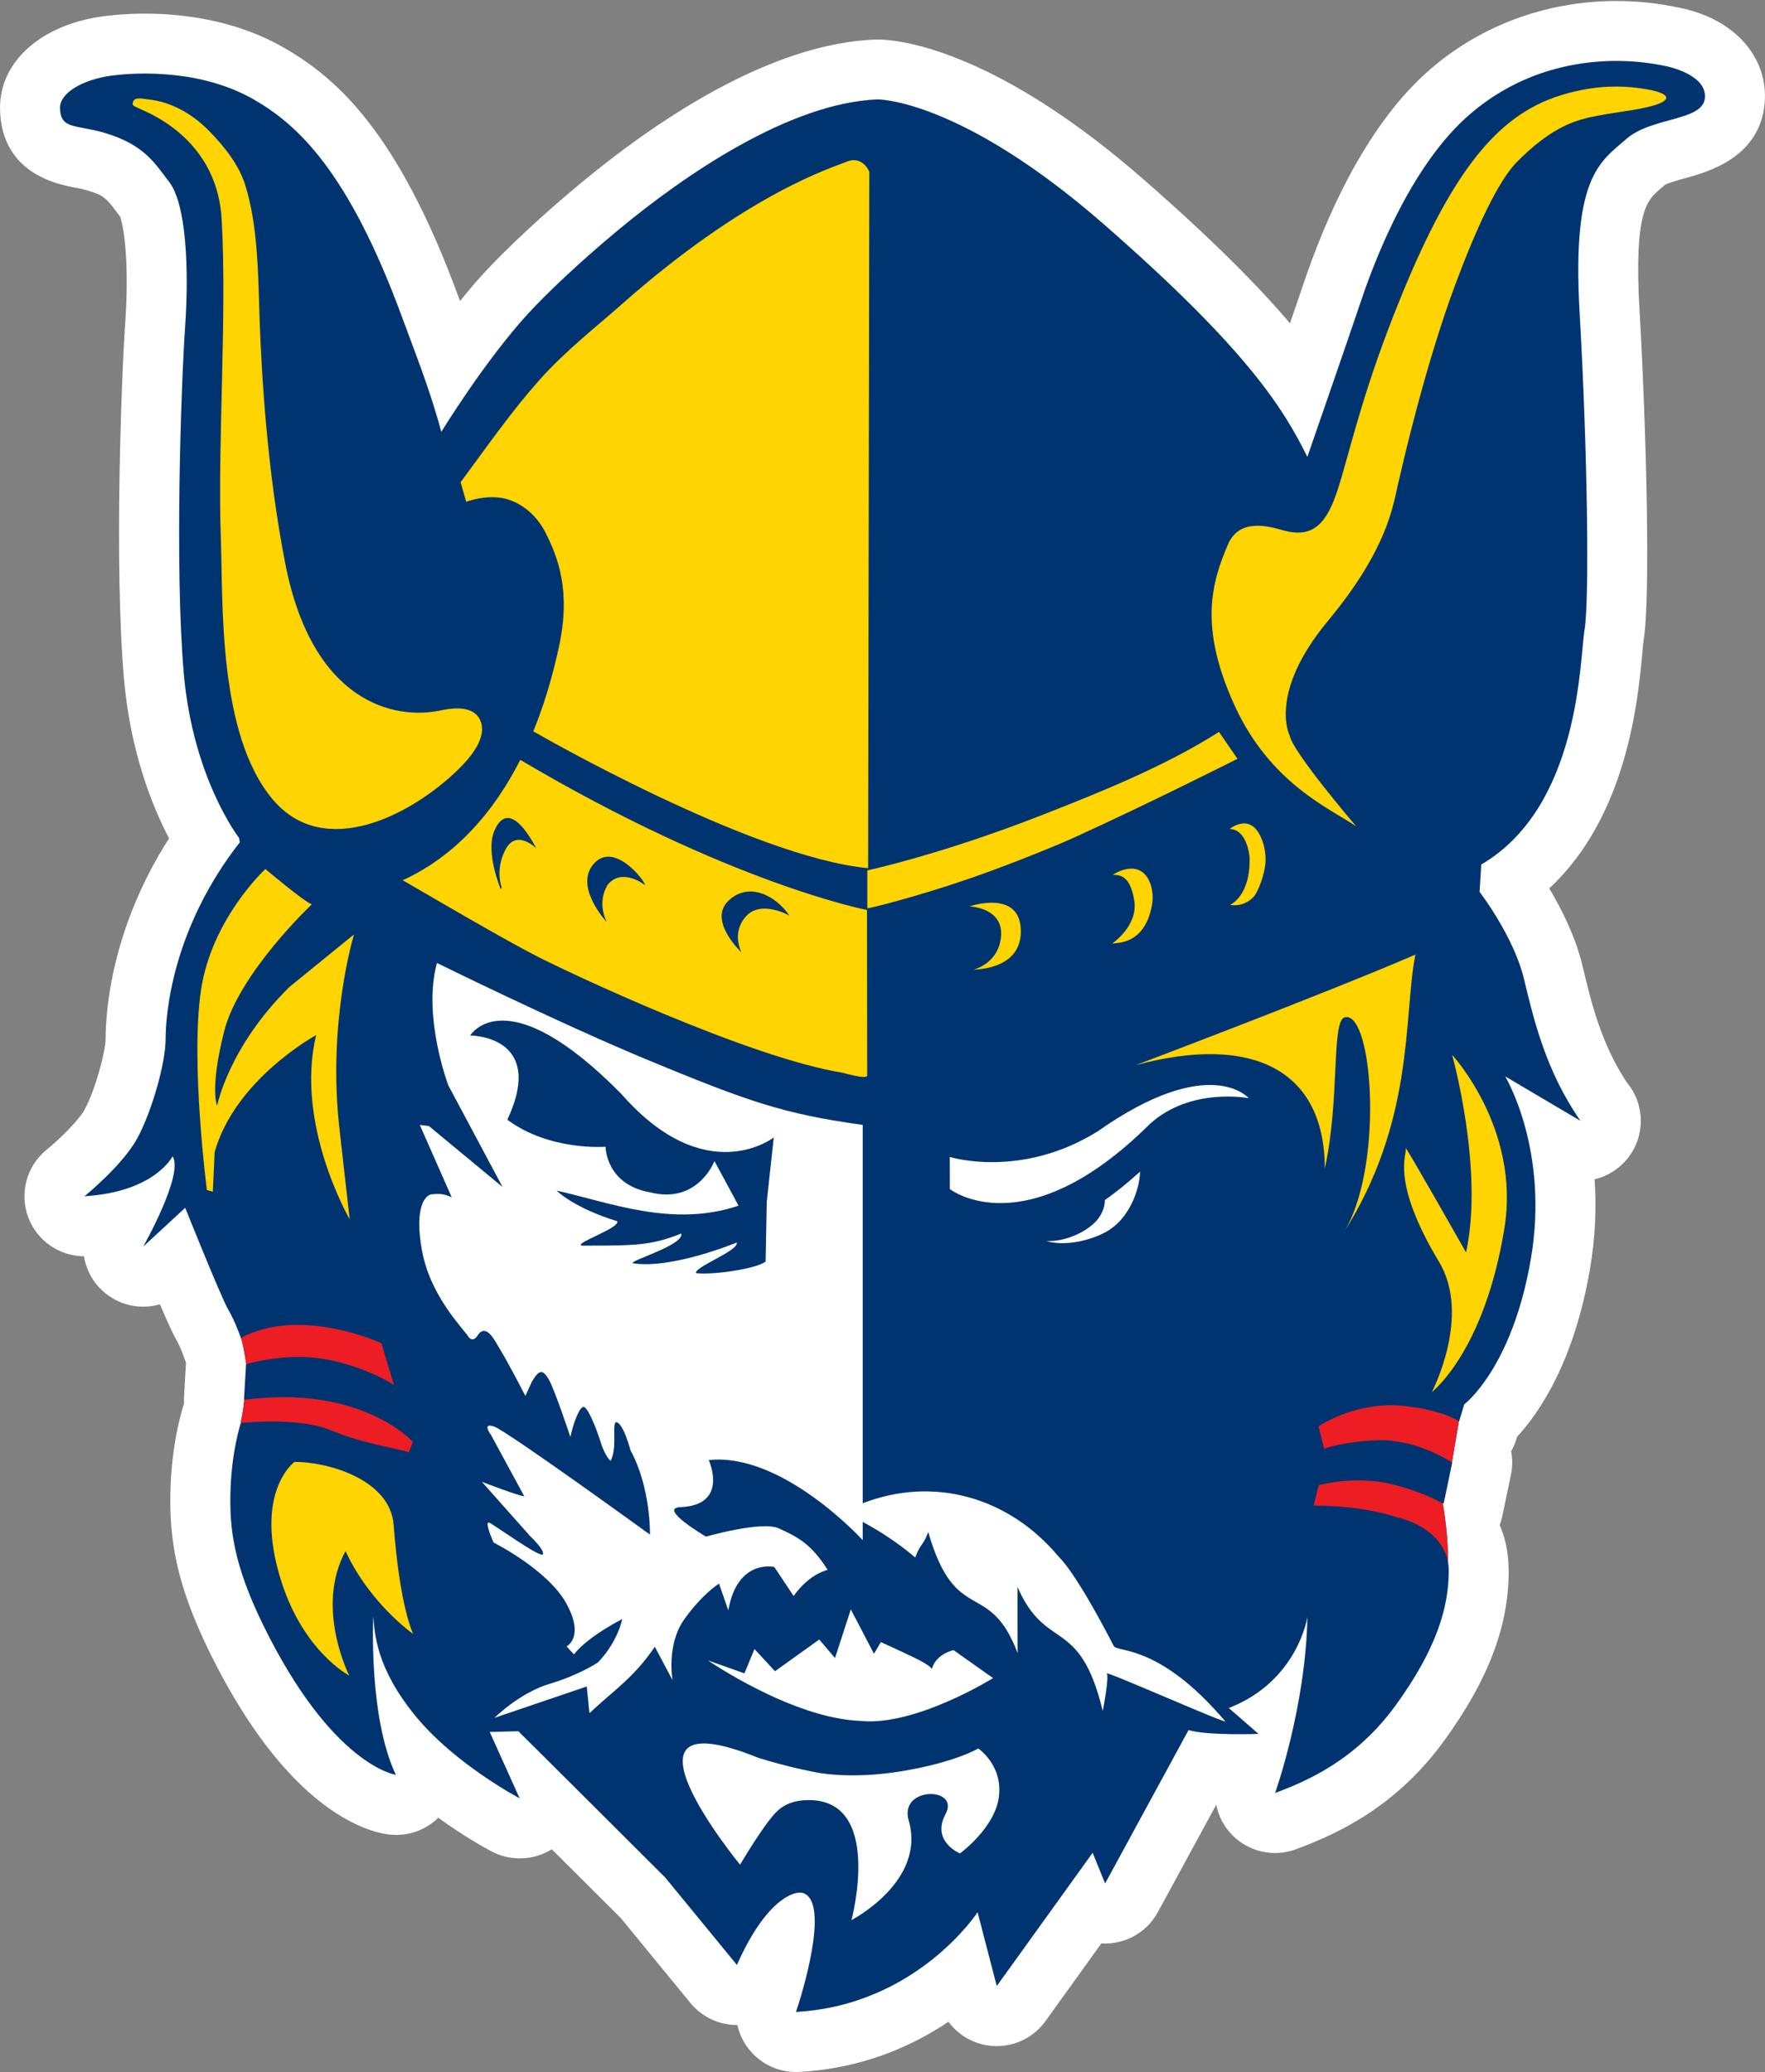 <?xml version="1.0" encoding="UTF-8" standalone="no"?>
<!-- Created with Inkscape (http://www.inkscape.org/) -->

<svg
   xmlns:dc="http://purl.org/dc/elements/1.1/"
   xmlns:cc="http://creativecommons.org/ns#"
   xmlns:rdf="http://www.w3.org/1999/02/22-rdf-syntax-ns#"
   xmlns:svg="http://www.w3.org/2000/svg"
   xmlns="http://www.w3.org/2000/svg"
   xmlns:sodipodi="http://sodipodi.sourceforge.net/DTD/sodipodi-0.dtd"
   xmlns:inkscape="http://www.inkscape.org/namespaces/inkscape"
   width="500"
   height="587"
   viewBox="0 0 500 587"
   id="svg2"
   version="1.1"
   inkscape:version="0.91 r13725"
   sodipodi:docname="Mikkelin Jukurit logo.svg">
  <rect x="0" y="0" width="500" height="587" fill="#808080" stroke="none"/>
  <defs
     id="defs4" />
  <sodipodi:namedview
     id="base"
     pagecolor="#ffffff"
     bordercolor="#666666"
     borderopacity="1.0"
     inkscape:pageopacity="0.0"
     inkscape:pageshadow="2"
     inkscape:zoom="0.63369141"
     inkscape:cx="607.64189"
     inkscape:cy="365.385"
     inkscape:document-units="px"
     inkscape:current-layer="layer1"
     showgrid="false"
     units="px"
     inkscape:window-width="1920"
     inkscape:window-height="1137"
     inkscape:window-x="-4"
     inkscape:window-y="-4"
     inkscape:window-maximized="1" />
  <g
     inkscape:label="Taso 1"
     inkscape:groupmode="layer"
     id="layer1"
     transform="translate(0,-465.362)">
    <g
       transform="matrix(4.19,0,0,-4.19,225.476,1052.362)"
       id="g3740">
      <path
         inkscape:connector-curvature="0"
         id="path3742"
         style="fill:#ffffff;fill-opacity:1;fill-rule:nonzero;stroke:none"
         d="m 0,0 c -1.267,0 -2.467,0.593 -3.236,1.612 -0.356,0.47 -0.599,1.005 -0.723,1.564 l -0.033,0 c -1.205,0 -2.359,0.538 -3.136,1.484 l -4.718,5.753 c -0.548,0.547 -2.584,2.579 -4.66,4.646 -0.622,-0.39 -1.359,-0.614 -2.148,-0.614 -0.008,10e-4 -0.018,0 -0.03,0 -0.642,0 -1.289,0.151 -1.885,0.464 -0.284,0.149 -1.793,0.96 -3.612,2.282 -0.732,-0.718 -1.734,-1.16 -2.84,-1.16 -0.014,0.003 -0.019,0 -0.028,0 -0.182,0 -0.366,0.013 -0.549,0.038 -1.514,0.206 -6.86,1.712 -12.088,12.406 -2.243,4.586 -2.665,7.581 -2.607,10.668 0.058,3.335 0.82,5.744 0.907,6.007 0.005,0.017 0.011,0.034 0.017,0.052 -0.01,0.157 -0.01,0.317 0,0.478 l 0.133,2.291 c -0.055,0.124 -0.104,0.251 -0.147,0.38 -0.072,0.215 -0.297,0.794 -0.503,1.146 -0.231,0.397 -0.637,1.29 -1.115,2.41 -1.227,-0.357 -2.589,-0.122 -3.648,0.715 -0.82,0.649 -1.329,1.559 -1.487,2.53 -1.653,0.012 -3.146,1.031 -3.751,2.59 -0.637,1.644 -0.139,3.512 1.232,4.621 0.946,0.77 2.202,2.04 2.557,2.698 0.76,1.409 1.425,3.981 1.425,4.79 0,1.734 0.338,7.402 4.291,13.556 -1.161,2.219 -2.617,5.872 -3.048,10.786 -0.67,7.664 -0.165,20.523 0.085,24.092 0.282,4.068 -0.097,6.511 -0.349,7.163 l -0.206,0.275 c -0.703,0.941 -0.87,1.165 -2.009,1.498 -0.374,0.11 -0.701,0.166 -0.978,0.218 -4.045,0.755 -4.911,3.322 -4.924,5.344 -0.019,3.161 2.797,5.659 7.009,6.215 0.605,0.08 1.579,0.176 2.788,0.176 2.462,0 6.09,-0.4 9.392,-2.301 3.536,-2.034 7.709,-5.639 11.844,-16.947 l 0.067,-0.184 c 0.512,0.636 1.04,1.261 1.572,1.843 1.544,1.687 4.05,4.017 6.543,6.086 5.174,4.295 12.837,9.473 19.954,9.751 0.053,0.002 0.11,0.003 0.163,0.003 1.197,0 7.688,-0.456 18.009,-9.483 4.646,-4.062 7.725,-7.175 9.874,-9.708 0.383,1.117 0.702,2.049 0.86,2.521 1.496,4.482 4.155,10.617 8.326,14.394 3.479,3.146 8.051,4.879 12.874,4.879 1.436,0 2.866,-0.152 4.246,-0.451 3.691,-0.721 6.047,-3.316 5.787,-6.439 -0.31,-3.702 -3.852,-4.673 -5.364,-5.088 -0.438,-0.121 -1.172,-0.323 -1.391,-0.462 l -0.348,-0.306 c -0.817,-0.698 -1.742,-1.489 -1.361,-8.111 0.498,-8.621 0.73,-19.643 0.287,-22.307 -0.034,-0.205 -0.057,-0.512 -0.092,-0.897 -0.297,-3.202 -1.022,-11.044 -6.297,-15.939 0.828,-1.385 1.775,-3.257 2.237,-5.188 0.621,-2.593 1.263,-5.272 2.996,-7.917 0.597,-0.706 0.957,-1.619 0.957,-2.616 0,-1.919 -1.333,-3.527 -3.124,-3.948 0.128,-1.819 0.067,-3.865 -0.316,-6.095 -1.08,-6.289 -3.446,-9.715 -4.923,-11.314 l -0.041,-0.14 c -0.09,-0.297 -0.211,-0.58 -0.362,-0.843 0.098,-0.517 0.098,-1.055 -0.013,-1.589 l -0.578,-2.772 c -0.044,-0.213 -0.106,-0.422 -0.182,-0.623 0.369,-0.849 0.601,-1.867 0.608,-3.086 0.012,-3.725 -1.37,-7.369 -4.348,-11.476 -3.2,-4.411 -7.044,-6.252 -10.037,-7.362 -1.474,-0.549 -3.14,-0.192 -4.262,0.918 -0.589,0.581 -0.972,1.313 -1.127,2.091 l -3.95,-7.265 C 23.716,9.425 22.238,8.606 20.675,8.691 20.666,8.693 20.658,8.693 20.649,8.693 L 16.869,3.437 C 15.95,2.161 14.385,1.53 12.83,1.819 11.804,2.011 10.912,2.585 10.313,3.396 7.821,1.722 4.459,0.237 0.222,0.005 0.148,0.001 0.074,0 0,0" />
    </g>
    <g
       transform="matrix(4.19,0,0,-4.19,482.978,493.077)"
       id="g3744">
      <path
         inkscape:connector-curvature="0"
         id="path3746"
         style="fill:#003471;fill-opacity:1;fill-rule:nonzero;stroke:none"
         d="m 0,0 c 0.134,1.601 -2.602,2.136 -2.602,2.136 -4.002,0.866 -9.337,0.331 -13.539,-3.469 -4.2,-3.802 -6.601,-10.872 -7.202,-12.671 -0.601,-1.801 -3.535,-10.271 -3.535,-10.271 -1.601,3.201 -3.935,7.135 -13.716,15.688 -9.779,8.551 -15.343,8.48 -15.343,8.48 -5.974,-0.234 -13.095,-5.145 -17.523,-8.82 -2.585,-2.146 -4.859,-4.302 -6.138,-5.7 -2.922,-3.199 -5.833,-7.956 -5.833,-7.956 -0.798,2.954 -1.805,5.427 -2.612,7.639 -3.691,10.097 -7.197,13.18 -10.057,14.826 -3.486,2.006 -7.726,1.869 -9.625,1.619 -1.899,-0.251 -3.49,-1.148 -3.484,-2.168 0.01,-1.488 1.054,-1.129 2.984,-1.695 2.709,-0.792 3.43,-2.069 4.405,-3.342 1.155,-1.511 1.332,-5.953 1.067,-9.771 -0.267,-3.82 -0.711,-16.346 -0.09,-23.453 0.623,-7.106 3.731,-11.104 3.731,-11.104 l 0.059,-0.302 c -4.593,-5.868 -5.018,-11.664 -5.018,-13.291 0,-1.626 -0.92,-4.876 -1.91,-6.713 -0.989,-1.838 -3.577,-3.929 -3.577,-3.929 4.753,0.283 5.958,2.697 5.958,2.697 0.781,-1.207 -1.986,-6.103 -1.986,-6.103 l 2.838,2.624 c 0,0 2.413,-6.031 2.909,-6.881 0.498,-0.853 0.852,-1.917 0.852,-1.917 0.004,10e-4 0.007,0.003 0.011,0.005 0.169,-0.515 0.314,-1.445 0.36,-1.774 -0.007,-0.002 -0.017,-0.005 -0.017,-0.005 l -0.141,-2.413 c 0.008,0.001 0.014,0.001 0.021,0.003 -0.04,-0.524 -0.157,-1.151 -0.233,-1.513 l 0,-0.05 -10e-4,0 c 0,0 -0.655,-1.991 -0.705,-4.815 -0.04,-2.197 0.147,-4.621 2.196,-8.811 4.683,-9.58 8.992,-10.169 8.992,-10.169 -1.858,3.884 -1.53,10.719 -1.53,10.719 0.11,-1.149 0.164,-3.445 2.844,-6.727 2.679,-3.281 7.053,-5.579 7.053,-5.579 l -2.022,4.486 1.933,0.049 c 0.725,-0.707 9.934,-9.893 9.934,-9.893 l 4.847,-5.91 c 1.944,4.408 3.889,5.056 4.471,4.863 1.857,-0.619 -0.092,-6.915 -0.479,-8.038 8.174,0.445 12.279,6.741 12.279,6.741 l 1.295,-4.992 6.483,9.011 0.844,-2.074 5.64,10.37 c 1.297,-0.388 4.732,-0.258 4.732,-0.258 l -2.01,1.75 c 4.668,1.814 5.316,6.157 5.316,6.157 -0.129,-6.157 -2.186,-11.901 -2.186,-11.901 2.16,0.802 5.466,2.222 8.164,5.942 2.699,3.722 3.583,6.565 3.575,9.07 -10e-4,0.249 -0.022,0.476 -0.055,0.688 0.031,1.672 -0.303,3.634 -0.351,3.907 0.041,-0.021 0.066,-0.035 0.066,-0.035 l 0.577,2.772 c -0.047,0.031 -0.096,0.055 -0.144,0.086 0.078,-0.043 0.125,-0.071 0.125,-0.071 l 0.467,2.766 c 0.009,-0.005 0.014,-0.007 0.014,-0.007 l 0.347,1.154 c 0,0 3.235,2.426 4.504,9.819 1.271,7.391 -1.732,12.36 -1.732,12.36 l 5.084,-3.005 c -2.311,3.352 -3.121,6.701 -3.813,9.587 -0.691,2.889 -3.003,5.892 -3.003,5.892 l 0.114,1.85 c 6.702,3.927 6.65,13.892 6.985,15.894 0.333,2 0.199,12.139 -0.335,21.408 C -9.005,-5.27 -7.07,-4.333 -5.336,-2.8 -3.602,-1.266 -0.134,-1.601 0,0" />
    </g>
    <g
       transform="matrix(4.19,0,0,-4.19,411.368,764.216)"
       id="g3748">
      <path
         inkscape:connector-curvature="0"
         id="path3750"
         style="fill:#ffd400;fill-opacity:1;fill-rule:nonzero;stroke:none"
         d="m 0,0 c 0,0 2.165,-7.721 0.942,-13.353 0,0 -4.176,7.365 -4.081,7.044 0.123,-0.415 -1.07,-2.148 2.258,-7.693 2.197,-3.662 -0.487,-8.788 -0.487,-8.788 0,0 3.547,2.701 4.904,11.076 C 4.628,-4.978 0,0 0,0" />
    </g>
    <g
       transform="matrix(4.19,0,0,-4.19,58.6,802.493)"
       id="g3752">
      <path
         inkscape:connector-curvature="0"
         id="path3754"
         style="fill:#ffd400;fill-opacity:1;fill-rule:nonzero;stroke:none"
         d="m 0,0 c 0,0 -1.107,8.552 -0.408,13.44 0.699,4.889 4.365,8.261 4.365,8.261 0,0 2.618,-2.21 3.139,-2.385 0,0 -4.945,-4.657 -5.934,-8.612 C 0.174,6.747 0.697,5.701 0.697,5.701 c 0,0 0.757,3.957 4.887,8.03 l 4.365,3.549 c 0,0 -1.804,-5.876 -0.989,-13.092 l 0.697,-6.167 c 0,0 -3.723,6.402 -2.268,12.453 0,0 -5.471,-2.969 -6.864,-7.915 L 0.405,-0.117 0,0 Z" />
    </g>
    <g
       transform="matrix(4.19,0,0,-4.19,210.893,939.429)"
       id="g3756">
      <path
         inkscape:connector-curvature="0"
         id="path3758"
         style="fill:#ffffff;fill-opacity:1;fill-rule:nonzero;stroke:none"
         d="M 0,0 0.677,1.644 2.066,0.145 5.055,2.288 6.124,1.037 7.191,4.324 8.758,1.323 9.221,2.11 c 0,0 1.211,-0.536 2.313,-1.073 1.104,-0.536 1.139,-0.751 1.139,-0.751 0,0 0.143,0.931 1.46,1.287 l 2.676,-1.894 c 0,0 -5.275,-3.285 -8.978,-2.892 -4.627,0.177 -10.3,4.089 -10.3,4.089" />
    </g>
    <g
       transform="matrix(4.19,0,0,-4.19,97.883,904.793)"
       id="g3760">
      <path
         inkscape:connector-curvature="0"
         id="path3762"
         style="fill:#ffd400;fill-opacity:1;fill-rule:nonzero;stroke:none"
         d="m 0,0 c 1.669,-3.589 4.573,-5.599 4.573,-5.599 0,0 -0.896,1.755 -1.318,7.359 -0.242,3.218 -4.768,4.312 -6.71,4.268 0,0 -2.82,-2.05 -0.873,-8.114 1.523,-4.744 4.581,-6.331 4.581,-6.331 0,0 -2.341,4.59 -0.253,8.417" />
    </g>
    <g
       transform="matrix(4.19,0,0,-4.19,219.202,787.598)"
       id="g3764">
      <path
         inkscape:connector-curvature="0"
         id="path3766"
         style="fill:#ffffff;fill-opacity:1;fill-rule:nonzero;stroke:none"
         d="m 0,0 -0.475,-4.345 -0.077,-4.053 c -0.709,-0.513 -3.634,-0.912 -4.698,-0.779 -0.208,0.385 2.936,1.533 2.743,2.071 0,0 -4.338,-1.805 -6.997,-1.406 -0.455,0.123 3.471,1.221 3.246,2.013 -2.049,-0.817 -3.113,-0.817 -6.703,-0.817 -0.67,0.12 2.604,1.196 2.375,1.65 -2.97,0.915 -4.103,2.073 -4.103,2.073 3.589,-0.798 7.844,-2.526 12.305,-1.021 -0.486,0.912 -0.974,1.81 -1.627,3.012 0,0 -1.106,-2.922 -4.333,-2.115 -3.021,0.523 -3.031,3.086 -3.031,3.086 0,0 -3.78,-0.303 -6.637,1.829 2.658,5.712 -2.515,5.694 -2.515,5.694 0,0 2.381,4.006 10.221,-3.953 C -4.585,-3.593 0,0 0,0 m 30.516,-39.47 c -4.39,5.166 -7.181,4.648 -7.517,5.06 -2.191,4.227 -3.259,5.597 -3.778,6.108 -3.332,3.969 -8.384,5.431 -13.207,3.567 l 0,25.581 C 0.666,1.592 -1.66,2.39 -8.706,5.314 c -6.05,2.526 -14.066,6.481 -14.066,6.481 -0.996,-3.599 0.765,-8.27 0.765,-8.27 l 3.67,-6.877 -4.98,4.121 -0.615,0.075 2.156,-4.89 c -0.615,0.281 -0.925,0.23 -1.335,0.203 -0.409,-0.025 -1.232,-0.796 -0.668,-3.836 0.565,-3.04 2.734,-5.194 3.1,-5.753 0.364,-0.56 0.704,0.12 0.704,0.12 0.565,0.717 1.115,-0.431 1.405,-0.909 0.694,-1.142 1.775,-3.256 1.775,-3.256 l 0.436,0.951 c 0.486,0.829 0.729,0.875 1.142,0.17 0.412,-0.708 1.463,-3.897 1.463,-3.897 0.213,0.98 0.611,2.019 0.889,2.031 0.279,0.01 0.851,-1.389 1.156,-2.37 0.305,-0.98 0.673,-1.276 0.673,-1.276 0.52,0.901 -0.001,2.839 0.463,2.593 0.465,-0.246 0.879,-1.866 0.879,-1.866 1.387,-2.527 1.324,-5.714 1.324,-5.714 0,0 -9.656,7.001 -10.533,7.303 -0.876,0.303 -0.223,-0.551 -0.223,-0.551 l 2.259,-4.163 c -0.397,0.03 -2.868,0.98 -2.868,0.98 l 3.265,-3.674 c 0,0 1.007,-0.95 0.855,-1.227 -0.153,-0.273 -3.167,1.912 -3.594,2.125 -0.427,0.215 0.266,-1.329 0.266,-1.329 0,0 3.658,-1.83 4.919,-4.121 1.26,-2.292 0.013,-2.9 0.013,-2.9 l 0.502,-0.542 c 0.945,1.224 3.265,2.389 3.265,2.389 -0.427,-1.777 -1.653,-2.936 -1.653,-2.936 0,0 -1.216,-0.832 -3.26,-1.444 -2.045,-0.611 -3.724,-2.298 -3.724,-2.298 l 6.236,2.119 0.183,-1.804 c 1.598,1.513 2.963,2.35 4.42,4.491 l 1.197,-2.261 c 0,0 -0.438,2.393 0.798,4.122 1.235,1.729 2.345,2.406 2.345,2.406 l 0.627,-1.805 c 0.617,3.52 3.111,2.929 3.111,2.929 l 1.306,-1.96 c 1.098,1.543 2.301,1.763 2.301,1.763 -1.15,1.837 -2.143,2.269 -3.292,2.806 -1.147,0.536 -4.936,-0.555 -4.936,-0.555 0,0 -3.288,1.932 -1.728,1.994 3.323,0.133 1.915,3.182 1.915,3.182 4.998,0.54 10.412,-5.416 10.412,-5.416 l 0,1.234 c 2.138,-1.136 3.546,-2.405 3.546,-2.405 0.389,1.02 0.486,0.694 0.885,1.717 1.855,-6.422 4.114,-3.098 6.041,-8.179 -0.006,1.706 -0.009,2.591 -0.006,4.468 1.935,-4.439 4.195,-1.913 5.762,-8.382 0,0 0.453,2.312 0.272,2.531 -0.229,0.268 8.278,-3.509 8.002,-3.222" />
    </g>
    <g
       transform="matrix(4.19,0,0,-4.19,321.741,767.116)"
       id="g3768">
      <path
         inkscape:connector-curvature="0"
         id="path3770"
         style="fill:#ffd400;fill-opacity:1;fill-rule:nonzero;stroke:none"
         d="m 0,0 c 7.836,2.11 12.781,-0.279 12.781,-7 1.047,4.786 0.419,10.025 1.363,10.236 1.932,0.433 2.673,-10.509 -0.228,-14.783 5.006,7.732 4.154,14.818 4.992,19.02 C 12.781,4.827 0,0 0,0" />
    </g>
    <g
       transform="matrix(4.19,0,0,-4.19,269.067,793.127)"
       id="g3772">
      <path
         inkscape:connector-curvature="0"
         id="path3774"
         style="fill:#ffffff;fill-opacity:1;fill-rule:nonzero;stroke:none"
         d="m 0,0 c 0,0 4.786,-1.509 9.995,1.728 7.587,5.338 10.213,2.247 10.213,2.247 0,0 -3.922,0.765 -6.683,-1.746 C 5.085,-6.162 0.005,-2.173 0.005,-2.173 L 0,0 Z" />
    </g>
    <g
       transform="matrix(4.19,0,0,-4.19,311.21,810.469)"
       id="g3776">
      <path
         inkscape:connector-curvature="0"
         id="path3778"
         style="fill:#ffffff;fill-opacity:1;fill-rule:nonzero;stroke:none"
         d="m 0,0 c -0.671,-0.912 -2.285,-1.623 -3.544,-1.542 1.238,-0.375 2.95,0.005 4.064,0.623 1.472,0.817 2.23,2.672 2.287,4.066 C 1.981,2.401 1.186,1.76 0.425,1.219 0.417,0.81 0.286,0.39 0,0" />
    </g>
    <g
       transform="matrix(4.19,0,0,-4.19,230.828,967.399)"
       id="g3780">
      <path
         inkscape:connector-curvature="0"
         id="path3782"
         style="fill:#ffffff;fill-opacity:1;fill-rule:nonzero;stroke:none"
         d="m 0,0 c 0,0 2.268,-0.537 5.891,0.063 3.624,0.6 5.157,1.534 5.157,1.534 0,0 1.649,-1.099 1.402,-3.228 -0.243,-2.13 -2.639,-3.868 -2.639,-3.868 0,0 -1.964,0.808 -0.972,2.661 0.995,1.852 -3.112,1.887 -2.505,-0.388 1.24,-4.155 -3.856,-6.781 -3.856,-6.781 0,0 2.22,8.302 -3.058,8.111 -1.015,-0.035 -1.665,-0.404 -2.103,-0.883 -0.928,-1.012 -2.37,-3.483 -2.37,-3.483 0,0 -9.486,11.544 1.215,7.235 C -1.806,0.328 0,0 0,0" />
    </g>
    <g
       transform="matrix(4.19,0,0,-4.19,245.701,722.657)"
       id="g3784">
      <path
         inkscape:connector-curvature="0"
         id="path3786"
         style="fill:#ffd400;fill-opacity:1;fill-rule:nonzero;stroke:none"
         d="m 0,0 0,2.557 c 0,0 5.005,1.064 11.997,3.814 3.533,1.392 8.056,3.177 11.779,5.549 l 1.249,-1.819 c 0,0 -6.076,-3.069 -11.194,-5.392 C 13.046,4.353 9.743,2.974 6.744,1.948 3.346,0.784 0,-0.06 0,0" />
    </g>
    <g
       transform="matrix(4.19,0,0,-4.19,275.787,740.085)"
       id="g3788">
      <path
         inkscape:connector-curvature="0"
         id="path3790"
         style="fill:#ffd400;fill-opacity:1;fill-rule:nonzero;stroke:none"
         d="m 0,0 c 0,0 1.74,0.42 1.863,2.313 0.12,1.895 -2.133,1.969 -2.133,1.969 0,0 3.346,1.155 3.466,-1.534 C 3.317,0.06 0.304,0.031 0,0" />
    </g>
    <g
       transform="matrix(4.19,0,0,-4.19,315.067,732.665)"
       id="g3792">
      <path
         inkscape:connector-curvature="0"
         id="path3794"
         style="fill:#ffd400;fill-opacity:1;fill-rule:nonzero;stroke:none"
         d="m 0,0 c 0,0 1.767,1.192 1.492,2.903 -0.272,1.71 -0.973,1.74 -1.46,1.74 0,0 1.46,1.007 2.283,-0.09 C 2.681,4.062 2.818,3.296 2.686,2.575 2.192,-0.104 0.3,0.056 0,0" />
    </g>
    <g
       transform="matrix(4.19,0,0,-4.19,348.469,721.716)"
       id="g3796">
      <path
         inkscape:connector-curvature="0"
         id="path3798"
         style="fill:#ffd400;fill-opacity:1;fill-rule:nonzero;stroke:none"
         d="m 0,0 c -0.012,0 1.397,0.566 1.316,3.232 0,0 -0.138,1.877 -1.349,1.899 0,0 0.912,0.753 1.64,0.129 C 2.013,4.907 2.426,4.031 2.399,2.969 2.376,2.14 1.889,0.841 1.57,0.523 0.845,-0.208 0.014,0 0,0" />
    </g>
    <g
       transform="matrix(4.19,0,0,-4.19,245.926,711.31)"
       id="g3800">
      <path
         inkscape:connector-curvature="0"
         id="path3802"
         style="fill:#ffd400;fill-opacity:1;fill-rule:nonzero;stroke:none"
         d="m 0,0 0.081,47.081 c 0,0 -0.438,1.169 -1.608,0.657 -0.809,-0.355 -6.593,-2.039 -15.217,-9.689 -1.619,-1.434 -3.736,-3.082 -5.492,-5.057 -1.803,-2.026 -3.445,-4.358 -5.314,-6.899 l 0.375,-1.321 c 0.757,0.257 1.521,0.364 2.239,0.281 1.227,-0.141 2.456,-1.025 3.141,-2.397 0.791,-1.584 1.721,-3.846 0.898,-7.664 -0.471,-2.189 -1.065,-4.091 -1.741,-5.743 l 0.06,-0.032 C -22.578,9.217 -7.895,0.731 0,0" />
    </g>
    <g
       transform="matrix(4.19,0,0,-4.19,223.598,724.73)"
       id="g3804">
      <path
         inkscape:connector-curvature="0"
         id="path3806"
         style="fill:#ffd400;fill-opacity:1;fill-rule:nonzero;stroke:none"
         d="m 0,0 c 0,0 -1.905,1.082 -2.928,-0.055 -1.02,-1.136 -0.302,-2.438 -0.302,-2.438 0,0 -2.264,2.105 -0.912,3.463 C -2.789,2.328 -0.911,1.36 0,0 m -9.746,2.051 c 0,0 -1.519,1.217 -2.513,0.056 -0.801,-1.248 -0.083,-2.549 -0.083,-2.549 0,0 -2.235,2.381 -0.884,3.933 1.354,1.552 3.425,-1.08 3.48,-1.44 m -7.357,2.49 c 0,0 -1.326,1.331 -2.072,-0.055 C -19.92,3.1 -19.45,1.909 -19.45,1.909 l -0.056,-0.138 c 0,0 -1.055,2.49 -0.437,3.951 0.62,1.462 1.624,1.092 2.84,-1.181 m 22.37,-15.36 c 0,1.466 -0.014,11.193 -0.014,11.193 0,0 -9.313,1.787 -23.443,10.151 -2.441,-4.819 -5.597,-7.077 -7.947,-8.138 2.593,-1.509 6.77,-3.95 8.956,-5.083 2.181,-1.132 14.472,-6.927 20.82,-7.942 0,0 1.628,-0.472 1.628,-0.181" />
    </g>
    <g
       transform="matrix(4.19,0,0,-4.19,41.963,497.266)"
       id="g3808">
      <path
         inkscape:connector-curvature="0"
         id="path3810"
         style="fill:#ffd400;fill-opacity:1;fill-rule:nonzero;stroke:none"
         d="m 0,0 c 0.918,-0.443 2.035,-1.15 2.979,-2.223 1.037,-1.176 1.866,-2.793 1.991,-4.983 0.373,-6.423 -0.282,-15.317 -0.058,-21.44 0.162,-4.437 -0.216,-13.346 3.501,-17.78 3.474,-4.145 9.381,-1.097 12.582,2.042 0.766,0.752 1.98,2.132 1.45,3.315 -0.24,0.532 -0.899,1.028 -2.645,0.653 -3.195,-0.689 -8.688,0.564 -10.523,9.897 -1.232,6.275 -1.601,12.773 -1.735,16.405 C 7.435,-11.2 7.461,-7.701 6.549,-4.85 6.125,-3.52 5.159,-2.297 4.132,-1.248 3.074,-0.169 1.752,0.631 0.277,0.858 0.006,0.898 -0.208,0.922 -0.376,0.942 -0.871,1.008 -0.968,0.863 -1.019,0.718 -1.124,0.428 -0.971,0.469 0,0" />
    </g>
    <g
       transform="matrix(4.19,0,0,-4.19,462.092,490.079)"
       id="g3812">
      <path
         inkscape:connector-curvature="0"
         id="path3814"
         style="fill:#ffd400;fill-opacity:1;fill-rule:nonzero;stroke:none"
         d="m 0,0 c -1.237,0.114 -2.856,0.046 -4.74,-0.537 -4.431,-1.365 -7.705,-5.366 -11.673,-15.795 -1.969,-5.175 -2.736,-8.759 -3.434,-10.893 -0.688,-2.09 -1.551,-3.345 -3.687,-2.731 -1.148,0.33 -2.986,0.775 -3.731,-0.963 -1.105,-2.582 -1.971,-5.576 0.448,-10.875 2.419,-5.3 6.473,-6.981 8.226,-8.18 0,0 -4.313,5.036 -4.499,6.144 0,0 -1.483,2.842 2.577,7.734 4.06,4.893 4.404,7.803 4.754,9.282 0.227,0.962 1.766,7.873 3.923,13.627 1.338,3.57 2.821,6.839 4.121,8.148 2.175,2.189 3.671,2.708 4.799,2.978 0.774,0.185 1.863,0.342 2.956,0.514 C 3.413,-1.014 2.879,-0.264 0,0" />
    </g>
    <g
       transform="matrix(4.19,0,0,-4.19,375.088,875.773)"
       id="g3816">
      <path
         inkscape:connector-curvature="0"
         id="path3818"
         style="fill:#ed1d24;fill-opacity:1;fill-rule:nonzero;stroke:none"
         d="M 0,0 -0.371,1.503 C -0.373,1.515 0.438,2.058 1.669,2.465 2.691,2.803 4.013,3.034 5.289,2.903 8.107,2.614 9.114,1.847 9.114,1.847 l -0.469,-2.77 c 0,0 -1.635,1.08 -3.628,1.392 C 4.666,0.523 4.3,0.587 3.931,0.578 1.485,0.538 0,0 0,0" />
    </g>
    <g
       transform="matrix(4.19,0,0,-4.19,372.133,891.877)"
       id="g3820">
      <path
         inkscape:connector-curvature="0"
         id="path3822"
         style="fill:#ed1d24;fill-opacity:1;fill-rule:nonzero;stroke:none"
         d="m 0,0 0.346,1.376 c 0,0 0.821,0.227 1.985,0.299 0.904,0.056 2.032,0.009 3.047,-0.256 2.323,-0.603 3.356,-1.296 3.356,-1.296 0,0 0.388,-2.114 0.343,-3.928 0,0 -0.212,2.195 -3.438,3.014 C 3.935,-0.261 2.195,-0.022 0,0" />
    </g>
    <g
       transform="matrix(4.19,0,0,-4.19,69.73,851.791)"
       id="g3824">
      <path
         inkscape:connector-curvature="0"
         id="path3826"
         style="fill:#ed1d24;fill-opacity:1;fill-rule:nonzero;stroke:none"
         d="M 0,0 0.018,0.03 0.03,-0.003 C 0.346,0.088 2.516,0.674 4.745,0.413 7.158,0.129 9.43,-1.006 9.997,-1.431 L 9.144,1.407 c 0,0 -5.434,2.532 -9.499,0.358 C -0.155,1.192 -0.02,0.157 0,0" />
    </g>
    <g
       transform="matrix(4.19,0,0,-4.19,68.211,868.494)"
       id="g3828">
      <path
         inkscape:connector-curvature="0"
         id="path3830"
         style="fill:#ed1d24;fill-opacity:1;fill-rule:nonzero;stroke:none"
         d="m 0,0 c 0,0 3.902,0.427 6.101,-0.496 2.2,-0.923 4.47,-1.206 5.253,-1.49 l 0.284,0.709 c 0,0 -3.47,3.893 -11.404,2.842 C 0.196,1.036 0.077,0.42 0,0.052 L 0,0 Z" />
    </g>
  </g>
</svg>
